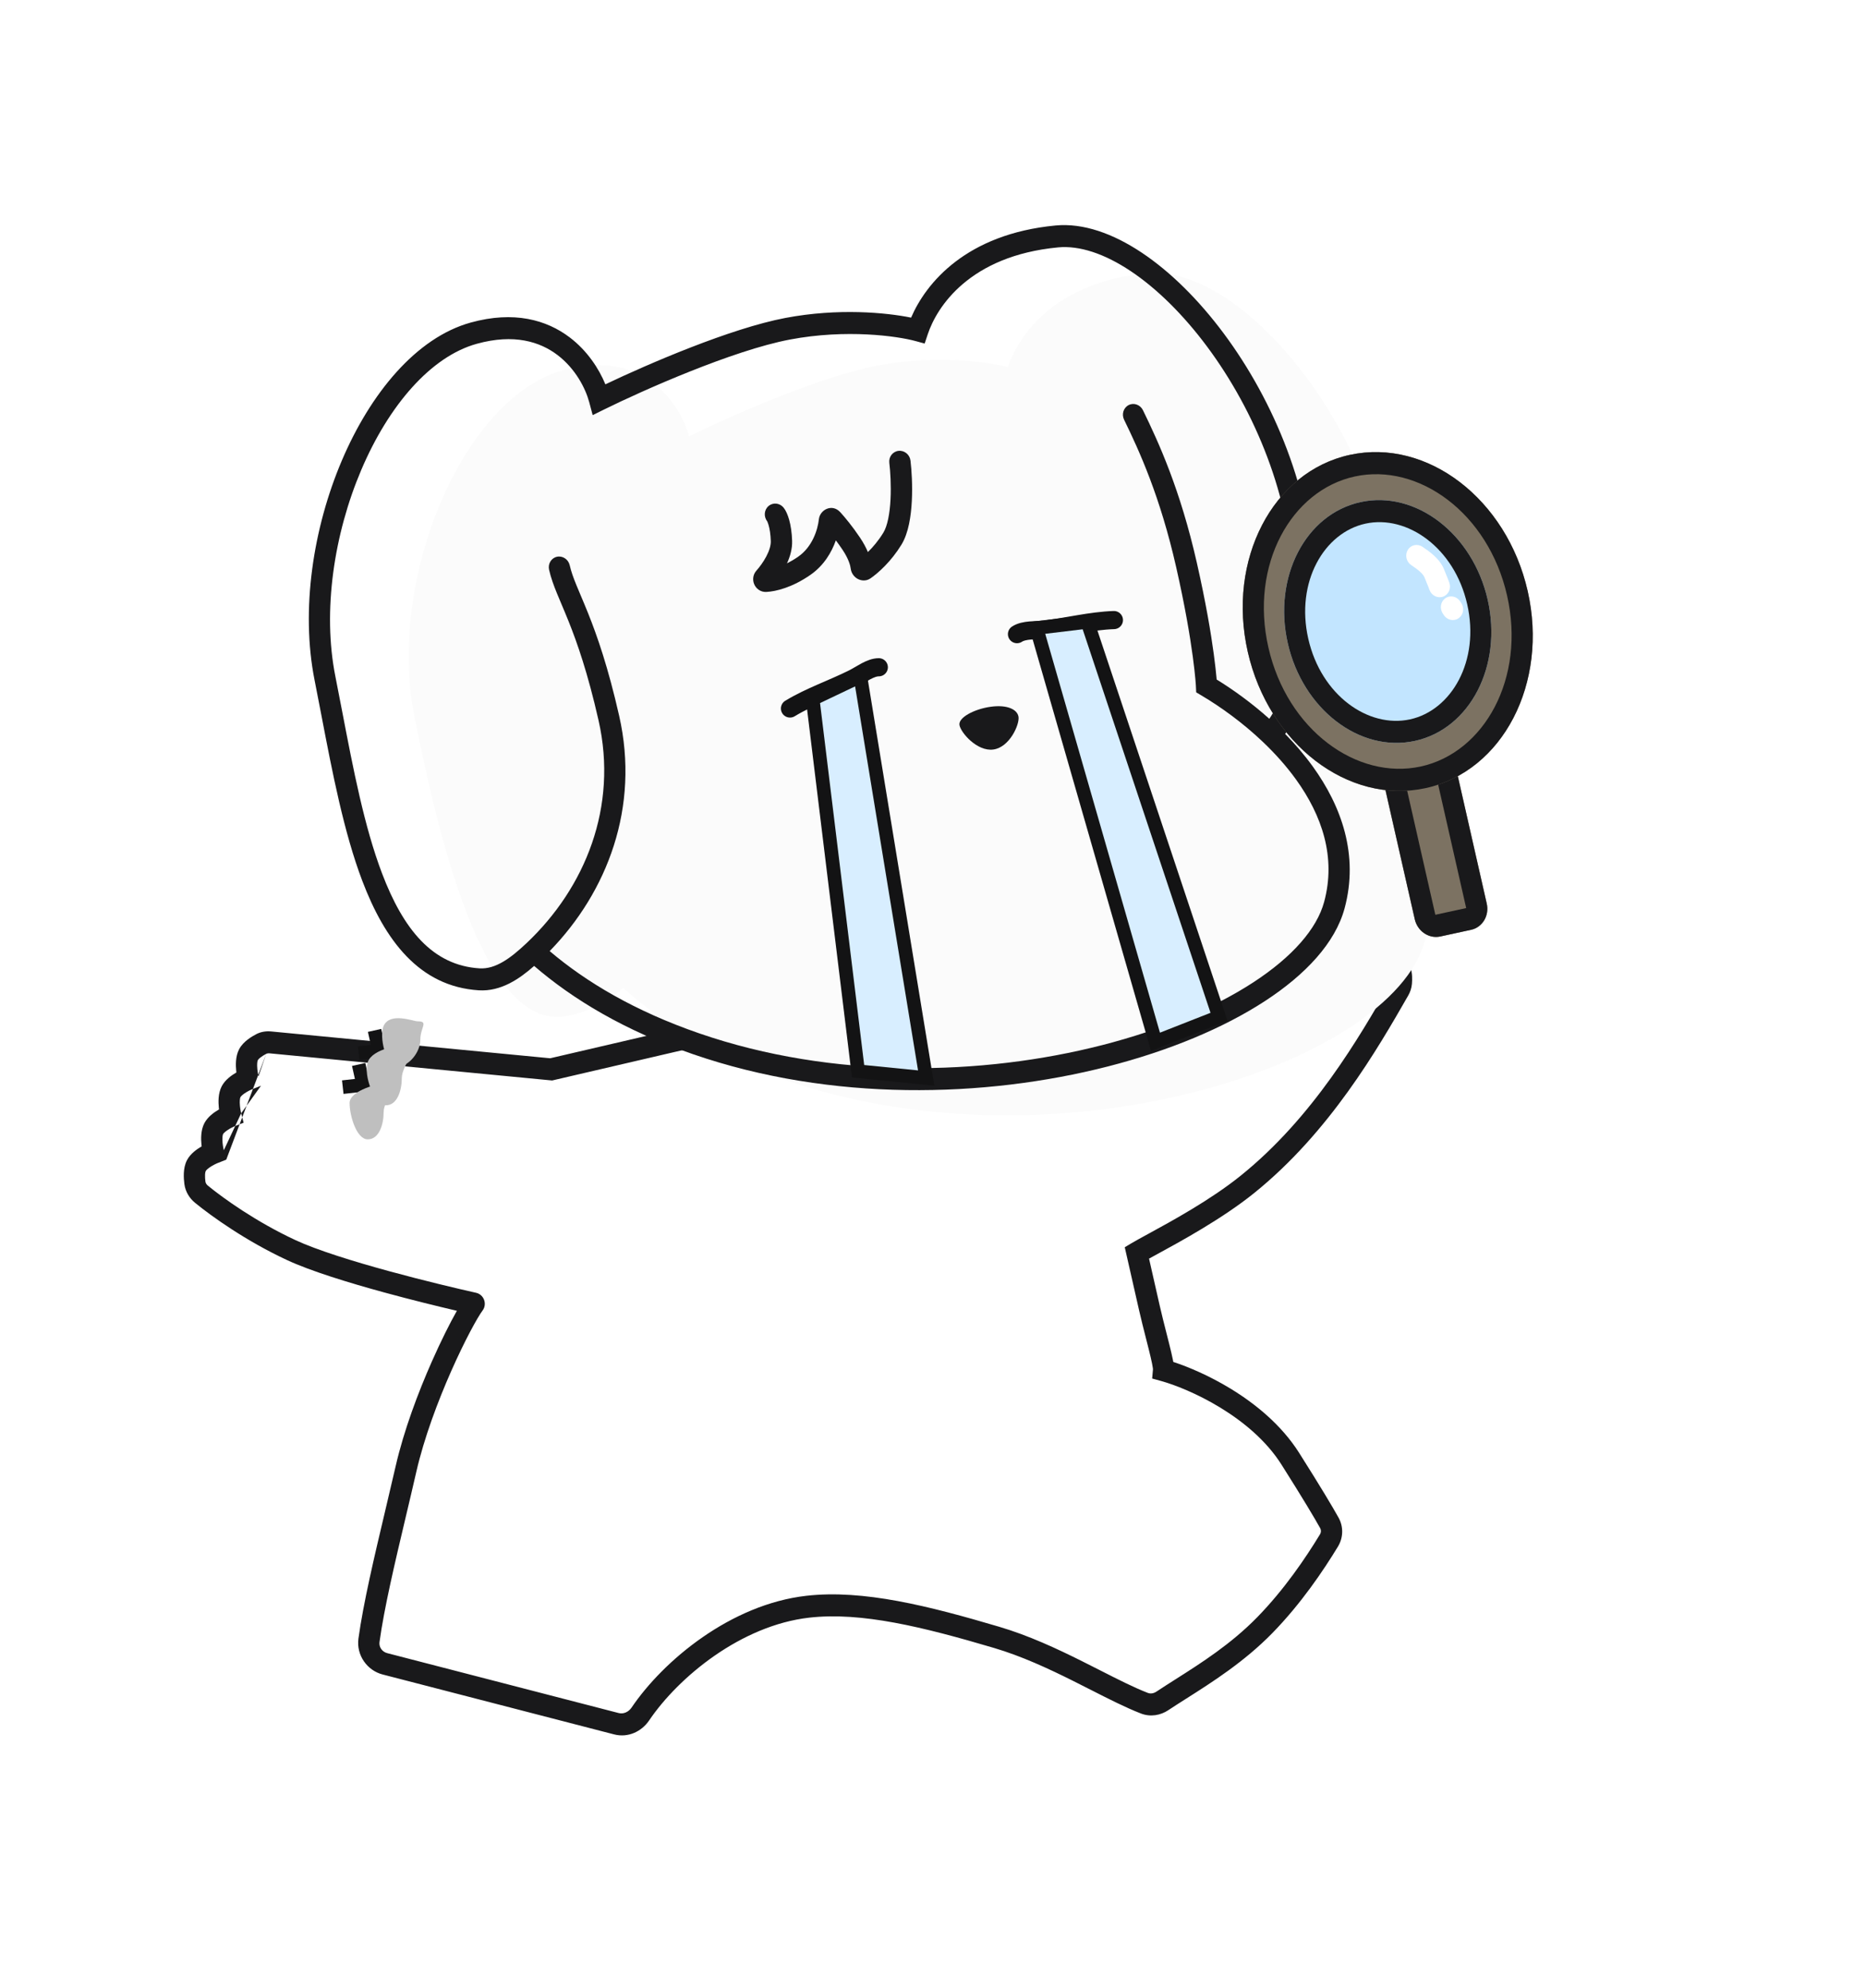 <svg width="411" height="438" viewBox="0 0 411 438" fill="none" xmlns="http://www.w3.org/2000/svg">
<g filter="url(#filter0_i_138_9714)">
<path d="M302.129 253.118C318.425 240.004 328.837 221.879 335.49 210.245C335.767 209.762 335.96 209.236 336.007 208.67C336.072 207.89 336.091 206.738 335.765 205.95C335.117 204.379 332.598 203.037 332.598 203.037C332.598 203.037 332.992 200.761 332.458 199.467C331.809 197.897 329.29 196.555 329.29 196.555C329.29 196.555 329.684 194.279 329.15 192.985C328.501 191.415 325.983 190.073 325.983 190.073C325.983 190.073 326.377 187.797 325.842 186.503C325.501 185.676 324.641 184.912 323.903 184.375C323.133 183.813 322.187 183.647 321.27 183.776C318.498 184.167 312.235 185.17 308.108 186.754C303.04 188.701 295.951 193.539 295.951 193.539L149.259 227.679L87.619 221.72C86.911 221.651 86.197 221.744 85.57 222.071C84.641 222.556 83.304 223.395 82.764 224.431C81.823 226.237 82.731 229.748 82.731 229.748C82.731 229.748 79.818 230.902 78.953 232.563C78.012 234.369 78.919 237.88 78.919 237.88C78.919 237.88 76.006 239.034 75.141 240.695C74.2 242.501 75.107 246.012 75.107 246.012C75.107 246.012 72.194 247.167 71.329 248.827C70.79 249.861 70.858 251.454 71.013 252.626C71.145 253.622 71.689 254.5 72.457 255.13C75.982 258.02 83.362 263.32 92.177 267.429C102.122 272.066 124.701 277.495 132.37 279.213C129.782 282.677 120.911 300.268 117.407 315.617C114.35 329.012 110.677 343.202 109.293 353.317C108.968 355.691 110.524 357.906 112.789 358.495L163.658 371.706C165.677 372.231 167.734 371.307 168.907 369.572C175.671 359.564 189.924 347.758 205.686 345.968C217.684 344.605 231.685 348.14 247.118 352.717C259.754 356.464 271.21 363.961 279.625 367.235C280.958 367.754 282.414 367.506 283.586 366.724C289.716 362.633 298.578 357.751 306.07 350.066C312.203 343.775 317.008 336.632 320.145 331.455C320.867 330.262 320.938 328.81 320.243 327.561C318.977 325.287 316.397 320.935 311.648 313.421C304.462 302.052 290.096 295.723 283.811 293.98C283.939 292.502 281.977 285.899 280.673 280.157L277.939 268.111C281.376 266.052 293.444 260.107 302.129 253.118Z" fill="white"/>
</g>
<g filter="url(#filter1_i_138_9714)">
<path fill-rule="evenodd" clip-rule="evenodd" d="M86.633 224.169C86.796 224.084 87.058 224.022 87.439 224.059L149.61 230.034L297.475 195.626L297.82 195.39L297.837 195.379L297.893 195.341C297.943 195.308 298.018 195.257 298.117 195.191C298.315 195.059 298.605 194.867 298.97 194.63C299.7 194.156 300.726 193.503 301.906 192.791C304.298 191.348 307.207 189.735 309.555 188.834C313.426 187.349 319.468 186.369 322.266 185.974C322.734 185.908 323.046 186.015 323.22 186.142C323.519 186.36 323.801 186.594 324.022 186.822C324.131 186.933 324.209 187.028 324.263 187.103C324.307 187.164 324.324 187.198 324.327 187.204C324.329 187.211 324.339 187.24 324.351 187.297C324.367 187.368 324.382 187.463 324.393 187.582C324.417 187.826 324.42 188.109 324.407 188.399C324.394 188.684 324.369 188.942 324.346 189.129C324.334 189.221 324.324 189.292 324.317 189.337C324.314 189.36 324.311 189.375 324.31 189.383L324.31 189.386L324.309 189.388L324.309 189.389L323.998 191.178L325.583 192.02L325.584 192.021L325.591 192.025C325.601 192.03 325.618 192.04 325.644 192.054C325.694 192.082 325.773 192.128 325.872 192.188C326.072 192.31 326.342 192.485 326.622 192.694C326.907 192.907 327.167 193.129 327.368 193.341C327.466 193.445 327.537 193.533 327.584 193.601C327.622 193.655 327.638 193.685 327.641 193.691C327.643 193.698 327.653 193.727 327.665 193.784C327.681 193.855 327.696 193.95 327.707 194.069C327.731 194.313 327.733 194.596 327.721 194.886C327.708 195.171 327.682 195.429 327.659 195.616C327.648 195.708 327.638 195.779 327.631 195.824C327.628 195.847 327.625 195.862 327.624 195.87L327.624 195.872L327.623 195.875L327.623 195.876L327.312 197.665L328.897 198.507L328.898 198.508L328.9 198.509L328.901 198.509L328.905 198.512C328.914 198.517 328.932 198.527 328.957 198.541C329.008 198.569 329.086 198.615 329.185 198.675C329.386 198.797 329.655 198.972 329.936 199.181C330.221 199.394 330.481 199.616 330.681 199.828C330.78 199.932 330.85 200.02 330.898 200.088C330.936 200.142 330.951 200.172 330.954 200.178C330.957 200.185 330.967 200.214 330.979 200.271C330.994 200.342 331.009 200.437 331.021 200.556C331.044 200.8 331.047 201.083 331.034 201.373C331.022 201.658 330.996 201.916 330.973 202.103C330.962 202.195 330.951 202.266 330.945 202.311C330.941 202.334 330.939 202.349 330.938 202.357L330.937 202.36L330.937 202.362L330.937 202.363L330.626 204.152L332.211 204.994L332.212 204.995L332.213 204.996L332.215 204.996L332.219 204.999C332.228 205.004 332.246 205.014 332.271 205.028C332.321 205.056 332.4 205.102 332.499 205.162C332.699 205.284 332.969 205.459 333.249 205.668C333.534 205.881 333.794 206.103 333.995 206.315C334.093 206.419 334.164 206.507 334.212 206.575C334.25 206.629 334.265 206.659 334.268 206.665C334.271 206.673 334.286 206.717 334.303 206.807C334.322 206.91 334.338 207.044 334.347 207.205C334.366 207.534 334.352 207.893 334.326 208.213C334.315 208.337 334.267 208.524 334.117 208.784C327.428 220.455 317.17 238.231 301.204 251.059C294.614 256.353 286.131 260.98 280.887 263.841C279.324 264.693 278.048 265.389 277.197 265.898L275.738 266.771L278.867 280.555C279.343 282.651 279.909 284.877 280.422 286.894C280.621 287.676 280.812 288.427 280.987 289.126C281.305 290.4 281.567 291.498 281.742 292.356C281.829 292.786 281.888 293.124 281.921 293.377C281.945 293.558 281.949 293.643 281.95 293.659L281.773 295.693L283.737 296.236C286.681 297.05 291.655 298.981 296.752 302.087C301.859 305.199 306.919 309.385 310.241 314.634C314.991 322.138 317.547 326.448 318.781 328.662C319.001 329.057 319.021 329.55 318.71 330.062C315.609 335.171 310.893 342.156 304.912 348.281C299.141 354.19 292.587 358.354 286.958 361.93C285.472 362.874 284.05 363.777 282.724 364.66C282.061 365.103 281.362 365.164 280.825 364.955C277.736 363.756 274.237 361.977 270.278 359.963C269.007 359.316 267.687 358.645 266.319 357.962C260.782 355.196 254.593 352.307 248.054 350.374C232.635 345.815 218.164 342.127 205.609 343.555C188.974 345.448 174.156 357.778 167.111 368.179C166.405 369.221 165.261 369.646 164.284 369.393L113.283 356.19C112.119 355.888 111.443 354.805 111.586 353.763C112.621 346.233 114.946 336.416 117.358 326.234C118.143 322.919 118.938 319.565 119.699 316.238C121.412 308.764 124.452 300.676 127.409 293.994C130.394 287.248 133.178 282.195 134.304 280.692C134.794 280.038 134.915 279.158 134.624 278.367C134.334 277.576 133.672 276.986 132.876 276.808C129.056 275.955 121.511 274.178 113.688 272.04C105.815 269.887 97.839 267.416 93.055 265.191C84.437 261.184 77.209 256.001 73.796 253.208C73.443 252.92 73.283 252.594 73.247 252.322C73.181 251.823 73.142 251.291 73.164 250.816C73.188 250.31 73.273 250.057 73.313 249.982C73.423 249.77 73.872 249.337 74.67 248.864C75.012 248.661 75.337 248.498 75.577 248.386C75.696 248.33 75.79 248.289 75.852 248.262C75.882 248.249 75.904 248.24 75.917 248.235L75.923 248.232L75.925 248.232L75.926 248.231L75.928 248.231L77.833 247.476M72.417 244.554C72.367 244.582 72.317 244.612 72.266 244.642C71.387 245.162 69.941 246.139 69.184 247.59C68.683 248.549 68.531 249.611 68.491 250.454C68.45 251.328 68.523 252.181 68.612 252.855C68.841 254.577 69.769 256.008 70.956 256.979C74.609 259.969 82.177 265.391 91.234 269.603C96.42 272.014 104.748 274.574 112.608 276.723C118.625 278.368 124.474 279.799 128.631 280.771C127.099 283.478 125.13 287.398 123.147 291.879C120.123 298.711 116.953 307.111 115.146 315.002C114.411 318.21 113.635 321.485 112.861 324.752C110.433 335 108.025 345.168 106.954 352.955C106.444 356.664 108.887 360.015 112.263 360.889L163.264 374.093C166.336 374.888 169.318 373.462 170.965 371.031C177.494 361.392 191.267 350.075 206.242 348.372C217.751 347.062 231.355 350.44 246.881 355.031C253.011 356.843 258.897 359.577 264.378 362.316C265.645 362.949 266.899 363.587 268.134 364.215C272.151 366.259 275.955 368.194 279.287 369.487C281.422 370.316 283.642 369.88 285.33 368.756C286.525 367.959 287.853 367.117 289.274 366.215C294.929 362.628 302.065 358.1 308.246 351.771C314.57 345.295 319.496 337.979 322.69 332.719C323.828 330.844 323.991 328.431 322.818 326.325C321.516 323.988 318.901 319.587 314.134 312.054C310.255 305.926 304.513 301.26 299.044 297.927C294.367 295.077 289.763 293.127 286.428 292.039C286.394 291.857 286.358 291.67 286.319 291.48C286.121 290.504 285.835 289.313 285.515 288.031C285.329 287.286 285.131 286.508 284.927 285.709C284.42 283.714 283.88 281.594 283.42 279.566L281.085 269.278C281.59 268.999 282.17 268.683 282.812 268.333C287.973 265.522 297.163 260.516 304.133 254.917C320.857 241.48 331.495 222.962 338.157 211.339C338.562 210.632 338.903 209.764 338.987 208.757C339.025 208.296 339.054 207.688 339.017 207.047C338.982 206.437 338.88 205.63 338.562 204.859C337.956 203.394 336.669 202.324 335.919 201.764C335.849 201.712 335.78 201.661 335.713 201.613C335.742 200.818 335.72 199.514 335.248 198.372C334.642 196.907 333.355 195.837 332.605 195.277C332.535 195.225 332.467 195.174 332.399 195.126C332.428 194.331 332.406 193.027 331.934 191.885C331.328 190.42 330.041 189.35 329.291 188.79C329.221 188.738 329.153 188.687 329.085 188.639C329.114 187.844 329.093 186.54 328.62 185.398C327.987 183.867 326.603 182.756 325.839 182.201C324.469 181.205 322.886 180.979 321.514 181.173C318.752 181.562 312.233 182.594 307.827 184.285C305.093 185.334 301.905 187.12 299.472 188.587C298.239 189.331 297.17 190.011 296.408 190.506C296.038 190.747 295.74 190.944 295.529 191.084L149.183 225.139L87.748 219.234C86.708 219.134 85.538 219.258 84.443 219.829C83.909 220.107 83.217 220.507 82.556 221.016C81.925 221.503 81.157 222.214 80.66 223.166C79.832 224.752 79.912 226.734 80.025 227.884C80.038 228.016 80.053 228.145 80.068 228.271C80.018 228.3 79.968 228.329 79.917 228.359C79.038 228.88 77.592 229.856 76.835 231.307C76.006 232.893 76.086 234.875 76.2 236.025C76.213 236.157 76.227 236.287 76.243 236.412C76.193 236.441 76.142 236.47 76.092 236.5C75.213 237.021 73.767 237.997 73.009 239.448C72.181 241.035 72.261 243.016 72.374 244.166C72.387 244.299 72.402 244.428 72.417 244.554ZM81.122 237.257L81.119 237.248C81.115 237.232 81.109 237.205 81.1 237.167C81.083 237.091 81.057 236.974 81.027 236.825C80.968 236.524 80.898 236.111 80.854 235.66C80.749 234.6 80.847 233.921 80.963 233.699C81.074 233.488 81.522 233.054 82.321 232.581C82.663 232.379 82.988 232.216 83.228 232.103C83.347 232.048 83.441 232.006 83.503 231.98C83.533 231.967 83.555 231.958 83.568 231.952L83.574 231.95L83.577 231.949L83.579 231.948L85.484 231.193M84.947 229.116L84.945 229.107C84.941 229.091 84.934 229.064 84.926 229.026C84.908 228.95 84.882 228.833 84.853 228.684C84.794 228.383 84.724 227.97 84.679 227.518C84.575 226.459 84.673 225.78 84.789 225.558C84.834 225.472 85.007 225.244 85.414 224.931C85.792 224.639 86.236 224.377 86.633 224.169M84.947 229.116L84.947 229.118L84.948 229.119L84.948 229.121M81.122 237.257L81.122 237.259L81.122 237.26L81.123 237.262L81.659 239.335L79.753 240.089L79.751 240.09L79.75 240.091L79.749 240.091L79.742 240.094C79.73 240.099 79.708 240.108 79.677 240.121C79.616 240.147 79.521 240.189 79.402 240.244C79.162 240.357 78.837 240.52 78.496 240.722C77.697 241.196 77.248 241.629 77.138 241.84C77.022 242.062 76.924 242.742 77.028 243.801C77.073 244.252 77.143 244.665 77.202 244.966C77.231 245.115 77.257 245.232 77.275 245.308C77.284 245.346 77.29 245.374 77.294 245.389L77.296 245.399L77.297 245.4L77.297 245.402L77.297 245.403" fill="#19191B"/>
</g>
<g filter="url(#filter2_i_138_9714)">
<path d="M173.28 72.538C186.193 70.084 197.795 71.743 201.982 72.88C204.244 66.105 212.14 54.149 232.662 52.187C254.294 50.119 286.21 89.66 287.028 128.502C287.626 156.87 279.615 161.678 279.615 161.678C289.684 171.24 297.833 184.521 293.801 199.371C286.464 226.393 213.134 250.648 153.022 229.947C137.221 224.506 125.675 217.253 117.243 209.626C113.755 212.913 109.669 214.811 105.186 215.785C87.149 219.703 77.148 179.348 71.216 149.508C65.285 119.668 81.886 79.674 104.067 73.541C121.812 68.634 129.934 81.221 131.777 88.128C140.23 83.954 160.366 74.992 173.28 72.538Z" fill="#FBFBFB"/>
</g>
<path fill-rule="evenodd" clip-rule="evenodd" d="M197.922 99.323C196.634 99.457 195.72 100.639 195.879 101.963C196.104 103.832 196.3 106.92 196.144 109.997C195.982 113.19 195.458 115.894 194.56 117.358C193.472 119.133 192.247 120.559 191.159 121.621C190.751 120.646 190.184 119.574 189.418 118.433C187.734 115.923 186.098 113.959 185.078 112.842C183.268 110.858 180.584 112.316 180.362 114.4C180.12 116.669 178.941 120.459 175.822 122.627C174.952 123.232 174.119 123.718 173.342 124.109C174.008 122.652 174.526 120.936 174.469 119.153C174.408 117.24 174.151 115.708 173.824 114.536C173.518 113.436 173.103 112.478 172.606 111.853C171.776 110.81 170.295 110.636 169.298 111.464C168.3 112.291 168.163 113.807 168.992 114.85C168.974 114.827 168.965 114.815 168.964 114.816C168.959 114.819 169.121 115.088 169.309 115.763C169.518 116.513 169.724 117.646 169.773 119.203C169.803 120.132 169.457 121.305 168.786 122.58C168.133 123.821 167.283 124.95 166.593 125.727C165.877 126.533 165.703 127.677 166.101 128.665C166.522 129.706 167.551 130.468 168.773 130.407C170.934 130.3 174.526 129.41 178.516 126.637C181.475 124.58 183.174 121.664 184.102 119.043C184.572 119.669 185.067 120.36 185.568 121.106C186.918 123.118 187.297 124.595 187.373 125.242C187.493 126.267 188.112 127.055 188.819 127.476C189.549 127.912 190.709 128.127 191.746 127.406C193.457 126.215 196.261 123.727 198.553 119.99C200.126 117.424 200.669 113.637 200.836 110.354C201.008 106.955 200.795 103.581 200.542 101.478C200.383 100.153 199.21 99.189 197.922 99.323Z" fill="#19191B"/>
<path d="M211.327 159.712C211.581 161.369 215.206 165.612 218.798 165.118C222.39 164.624 224.59 159.58 224.335 157.923C224.081 156.266 221.811 155.206 218.219 155.7C214.627 156.194 211.072 158.055 211.327 159.712Z" fill="#19191B"/>
<path fill-rule="evenodd" clip-rule="evenodd" d="M122.795 78.214C126.75 81.221 128.973 85.573 129.779 88.596L130.542 91.457L133.08 90.202C141.521 86.029 161.386 77.198 173.954 74.81C186.486 72.429 197.726 74.068 201.604 75.124L203.664 75.686L204.349 73.628C206.34 67.643 213.52 56.362 233.047 54.501C237.735 54.054 243.244 55.858 249.031 59.717C254.791 63.558 260.632 69.311 265.89 76.383C276.422 90.549 284.364 109.663 284.769 128.472C285.069 142.445 283.244 150.386 281.482 154.739C280.791 156.445 280.111 157.598 279.573 158.351C275.71 154.892 271.672 151.974 267.975 149.696C267.964 149.559 267.951 149.412 267.937 149.254C267.831 148.088 267.649 146.362 267.342 144.087C266.728 139.536 265.612 132.791 263.602 123.935C259.936 107.784 255.207 97.482 251.747 90.375C251.159 89.168 249.752 88.657 248.604 89.234C247.456 89.81 247.001 91.257 247.589 92.464C250.955 99.378 255.508 109.292 259.056 124.922C261.033 133.63 262.122 140.228 262.716 144.629C263.014 146.83 263.187 148.482 263.286 149.575C263.335 150.122 263.366 150.528 263.384 150.794C263.393 150.926 263.399 151.024 263.403 151.086C263.404 151.117 263.406 151.139 263.406 151.152L263.407 151.165L263.407 151.165L263.407 151.166L263.407 151.166L263.407 151.167L263.47 152.527L264.623 153.21C268.904 155.747 273.714 159.219 278.124 163.409C278.15 163.435 278.176 163.46 278.203 163.484C280.825 165.983 283.303 168.736 285.442 171.699C291.175 179.639 294.318 188.84 291.652 198.695C290.049 204.619 284.67 210.804 276.013 216.441C267.431 222.029 255.952 226.862 242.764 230.241C216.373 237.002 183.515 237.843 153.997 227.646C139.716 222.713 129.046 216.296 121.071 209.53C133.78 196.476 140.943 177.821 136.378 157.711C133.926 146.909 131.518 140.055 129.531 135.094C128.96 133.668 128.385 132.31 127.878 131.109C127.543 130.318 127.238 129.595 126.981 128.966C126.287 127.268 125.794 125.897 125.485 124.534C125.188 123.225 123.929 122.384 122.674 122.656C121.419 122.929 120.642 124.212 120.939 125.522C121.342 127.296 121.961 128.974 122.687 130.752C123.008 131.537 123.329 132.294 123.665 133.088C124.139 134.206 124.643 135.398 125.224 136.847C127.117 141.574 129.444 148.172 131.833 158.698C136.157 177.75 128.902 195.573 115.974 207.779C112.434 211.121 109.131 213.552 105.61 213.33C95.304 212.682 88.849 204.792 84.139 192.389C80.245 182.135 77.819 169.498 75.399 156.896C74.89 154.248 74.382 151.602 73.861 148.981C71.011 134.644 73.55 117.684 79.569 103.53C85.626 89.283 94.912 78.534 105.006 75.741C113.237 73.464 118.948 75.291 122.795 78.214ZM117.648 212.797C114.42 215.65 110.329 218.473 105.455 218.167C92.264 217.337 84.71 206.988 79.799 194.056C75.732 183.346 73.203 170.161 70.786 157.558C70.286 154.949 69.79 152.366 69.287 149.834C66.2 134.306 68.971 116.325 75.286 101.474C81.562 86.714 91.632 74.392 103.688 71.057C113.177 68.432 120.385 70.455 125.488 74.334C129.385 77.296 131.92 81.235 133.339 84.671C142.779 80.167 160.875 72.345 172.991 70.043C184.61 67.836 195.212 68.863 200.677 69.974C203.947 62.355 212.794 51.554 232.493 49.676C238.607 49.093 245.186 51.465 251.481 55.663C257.803 59.879 264.039 66.066 269.56 73.491C280.585 88.32 289.007 108.434 289.439 128.496C289.749 142.912 287.88 151.57 285.796 156.718C284.872 159 283.906 160.594 283.068 161.689C285.246 163.91 287.309 166.308 289.153 168.863C295.443 177.574 299.337 188.345 296.152 200.121C294.097 207.716 287.58 214.701 278.573 220.565C269.491 226.478 257.539 231.478 244 234.947C216.939 241.879 183.16 242.786 152.632 232.239C137.526 227.021 126.17 220.146 117.648 212.797Z" fill="#19191B"/>
<path d="M317.695 156.016C317.095 153.374 314.581 151.673 312.08 152.216L305.285 153.692C302.784 154.235 301.242 156.817 301.842 159.459L311.614 202.512C312.213 205.154 314.727 206.855 317.229 206.312L324.023 204.836C326.525 204.293 328.067 201.711 327.467 199.069L317.695 156.016Z" fill="#7C7262"/>
<path fill-rule="evenodd" clip-rule="evenodd" d="M306.371 158.476L313.166 157L322.938 200.053L316.143 201.528L306.371 158.476ZM312.08 152.216C314.581 151.673 317.095 153.374 317.695 156.016L327.467 199.069C328.067 201.711 326.525 204.293 324.023 204.836L317.229 206.312C314.727 206.855 312.213 205.154 311.614 202.512L301.842 159.459C301.242 156.817 302.784 154.235 305.285 153.692L312.08 152.216Z" fill="#19191B"/>
<path d="M274.833 143.613C279.435 163.889 296.967 177.327 313.992 173.63C331.016 169.932 341.087 150.498 336.485 130.223C331.883 109.948 314.351 96.509 297.326 100.207C280.301 103.904 270.231 123.338 274.833 143.613Z" fill="#7C7262"/>
<path fill-rule="evenodd" clip-rule="evenodd" d="M312.911 168.867C298.915 171.907 283.509 160.857 279.371 142.628C275.234 124.398 284.412 108.009 298.407 104.969C312.402 101.929 327.809 112.979 331.946 131.209C336.084 149.438 326.906 165.827 312.911 168.867ZM313.992 173.63C296.967 177.327 279.435 163.889 274.833 143.613C270.231 123.338 280.301 103.904 297.326 100.207C314.351 96.509 331.883 109.948 336.485 130.223C341.087 150.498 331.016 169.932 313.992 173.63Z" fill="#19191B"/>
<path d="M283.641 141.701C286.94 156.231 299.471 165.87 311.632 163.229C323.793 160.587 330.977 146.667 327.679 132.136C324.381 117.606 311.849 107.967 299.688 110.609C287.528 113.25 280.343 127.17 283.641 141.701Z" fill="#C2E5FF"/>
<path fill-rule="evenodd" clip-rule="evenodd" d="M310.554 158.481C301.415 160.466 290.995 153.218 288.158 140.72C285.321 128.221 291.626 117.341 300.766 115.356C309.905 113.371 320.325 120.619 323.162 133.117C325.999 145.616 319.694 156.496 310.554 158.481ZM311.632 163.229C299.471 165.87 286.94 156.231 283.641 141.701C280.343 127.17 287.528 113.25 299.688 110.609C311.849 107.967 324.381 117.606 327.679 132.136C330.977 146.667 323.793 160.587 311.632 163.229Z" fill="#19191B"/>
<path fill-rule="evenodd" clip-rule="evenodd" d="M310.078 121.148C309.4 122.266 309.741 123.766 310.838 124.498C311.531 124.96 312.203 125.431 312.765 125.942C313.341 126.467 313.638 126.892 313.757 127.198C313.945 127.68 314.107 128.074 314.258 128.439C314.465 128.939 314.65 129.388 314.848 129.941C315.301 131.204 316.647 131.876 317.855 131.441C319.064 131.006 319.676 129.629 319.223 128.365C319.003 127.75 318.719 127.056 318.466 126.439C318.323 126.09 318.19 125.767 318.085 125.496C317.564 124.153 316.636 123.11 315.796 122.345C314.941 121.567 314.006 120.926 313.293 120.45C312.195 119.718 310.756 120.03 310.078 121.148Z" fill="white"/>
<path fill-rule="evenodd" clip-rule="evenodd" d="M318.635 131.623C317.485 132.195 317.024 133.638 317.608 134.846C317.713 135.064 317.826 135.231 317.91 135.344C317.918 135.356 317.926 135.367 317.935 135.378C318.504 136.371 319.683 136.855 320.753 136.469C321.961 136.034 322.574 134.657 322.121 133.393C321.965 132.956 321.737 132.648 321.629 132.512C320.98 131.495 319.699 131.095 318.635 131.623ZM318.048 135.521L318.048 135.521C318.049 135.521 318.049 135.521 318.049 135.521C318.049 135.521 318.049 135.521 318.048 135.521Z" fill="white"/>
<path d="M75.498 239.5L79.998 239L78.998 234.5" stroke="#131314" stroke-width="3"/>
<path d="M79 232L83.5 231.5L82.5 227" stroke="#131314" stroke-width="3"/>
<path d="M84.5 245C84.5 247.761 83.485 251 81 251C78.515 251 77 245.761 77 243C77 240.238 83.515 238.5 86 238.5C88.485 238.5 84.5 242.239 84.5 245Z" fill="#BFBFBF"/>
<path d="M88.5 237.5C88.5 240.262 87.486 243.5 85 243.5C82.515 243.5 80 237 81 234C82 231 88.5 230 90 230.5C92.485 230.5 88.5 234.739 88.5 237.5Z" fill="#BFBFBF"/>
<path d="M92.576 229.086C92.576 231.847 89.984 234.999 87.499 234.999C85.013 234.999 83.431 228.315 84.499 226C85.922 222.914 90.999 225 91.999 225C94.484 225 92.576 226.324 92.576 229.086Z" fill="#BFBFBF"/>
<path d="M174 156.083C178.456 153.388 183.348 151.758 187.973 149.445C189.657 148.603 191.701 147 193.562 147" stroke="#131314" stroke-width="4" stroke-linecap="round"/>
<path d="M245.343 136.602C240.14 136.785 235.153 138.098 230.016 138.693C228.146 138.91 225.558 138.686 224 139.705" stroke="#131314" stroke-width="4" stroke-linecap="round"/>
<path d="M189 236L179 154L189.5 149L204 237.5L189 236Z" fill="#D8EEFF" stroke="#131314" stroke-width="3"/>
<path d="M254.5 229.5L228.289 138.349L239.5 137L268.5 224L254.5 229.5Z" fill="#D8EEFF" stroke="#131314" stroke-width="3"/>
<defs>
<filter id="filter0_i_138_9714" x="70.902" y="183.735" width="269.143" height="188.118" filterUnits="userSpaceOnUse" color-interpolation-filters="sRGB">
<feFlood flood-opacity="0" result="BackgroundImageFix"/>
<feBlend mode="normal" in="SourceGraphic" in2="BackgroundImageFix" result="shape"/>
<feColorMatrix in="SourceAlpha" type="matrix" values="0 0 0 0 0 0 0 0 0 0 0 0 0 0 0 0 0 0 127 0" result="hardAlpha"/>
<feOffset dx="18"/>
<feGaussianBlur stdDeviation="2"/>
<feComposite in2="hardAlpha" operator="arithmetic" k2="-1" k3="1"/>
<feColorMatrix type="matrix" values="0 0 0 0 0 0 0 0 0 0 0 0 0 0 0 0 0 0 0.25 0"/>
<feBlend mode="normal" in2="shape" result="effect1_innerShadow_138_9714"/>
</filter>
<filter id="filter1_i_138_9714" x="64.481" y="181.109" width="274.555" height="197.205" filterUnits="userSpaceOnUse" color-interpolation-filters="sRGB">
<feFlood flood-opacity="0" result="BackgroundImageFix"/>
<feBlend mode="normal" in="SourceGraphic" in2="BackgroundImageFix" result="shape"/>
<feColorMatrix in="SourceAlpha" type="matrix" values="0 0 0 0 0 0 0 0 0 0 0 0 0 0 0 0 0 0 127 0" result="hardAlpha"/>
<feOffset dx="-28" dy="8"/>
<feGaussianBlur stdDeviation="2"/>
<feComposite in2="hardAlpha" operator="arithmetic" k2="-1" k3="1"/>
<feColorMatrix type="matrix" values="0 0 0 0 0 0 0 0 0 0 0 0 0 0 0 0 0 0 0.25 0"/>
<feBlend mode="normal" in2="shape" result="effect1_innerShadow_138_9714"/>
</filter>
<filter id="filter2_i_138_9714" x="70.004" y="52.109" width="228.85" height="189.609" filterUnits="userSpaceOnUse" color-interpolation-filters="sRGB">
<feFlood flood-opacity="0" result="BackgroundImageFix"/>
<feBlend mode="normal" in="SourceGraphic" in2="BackgroundImageFix" result="shape"/>
<feColorMatrix in="SourceAlpha" type="matrix" values="0 0 0 0 0 0 0 0 0 0 0 0 0 0 0 0 0 0 127 0" result="hardAlpha"/>
<feOffset dx="20" dy="8"/>
<feGaussianBlur stdDeviation="2"/>
<feComposite in2="hardAlpha" operator="arithmetic" k2="-1" k3="1"/>
<feColorMatrix type="matrix" values="0 0 0 0 0 0 0 0 0 0 0 0 0 0 0 0 0 0 0.25 0"/>
<feBlend mode="normal" in2="shape" result="effect1_innerShadow_138_9714"/>
</filter>
</defs>
</svg>
